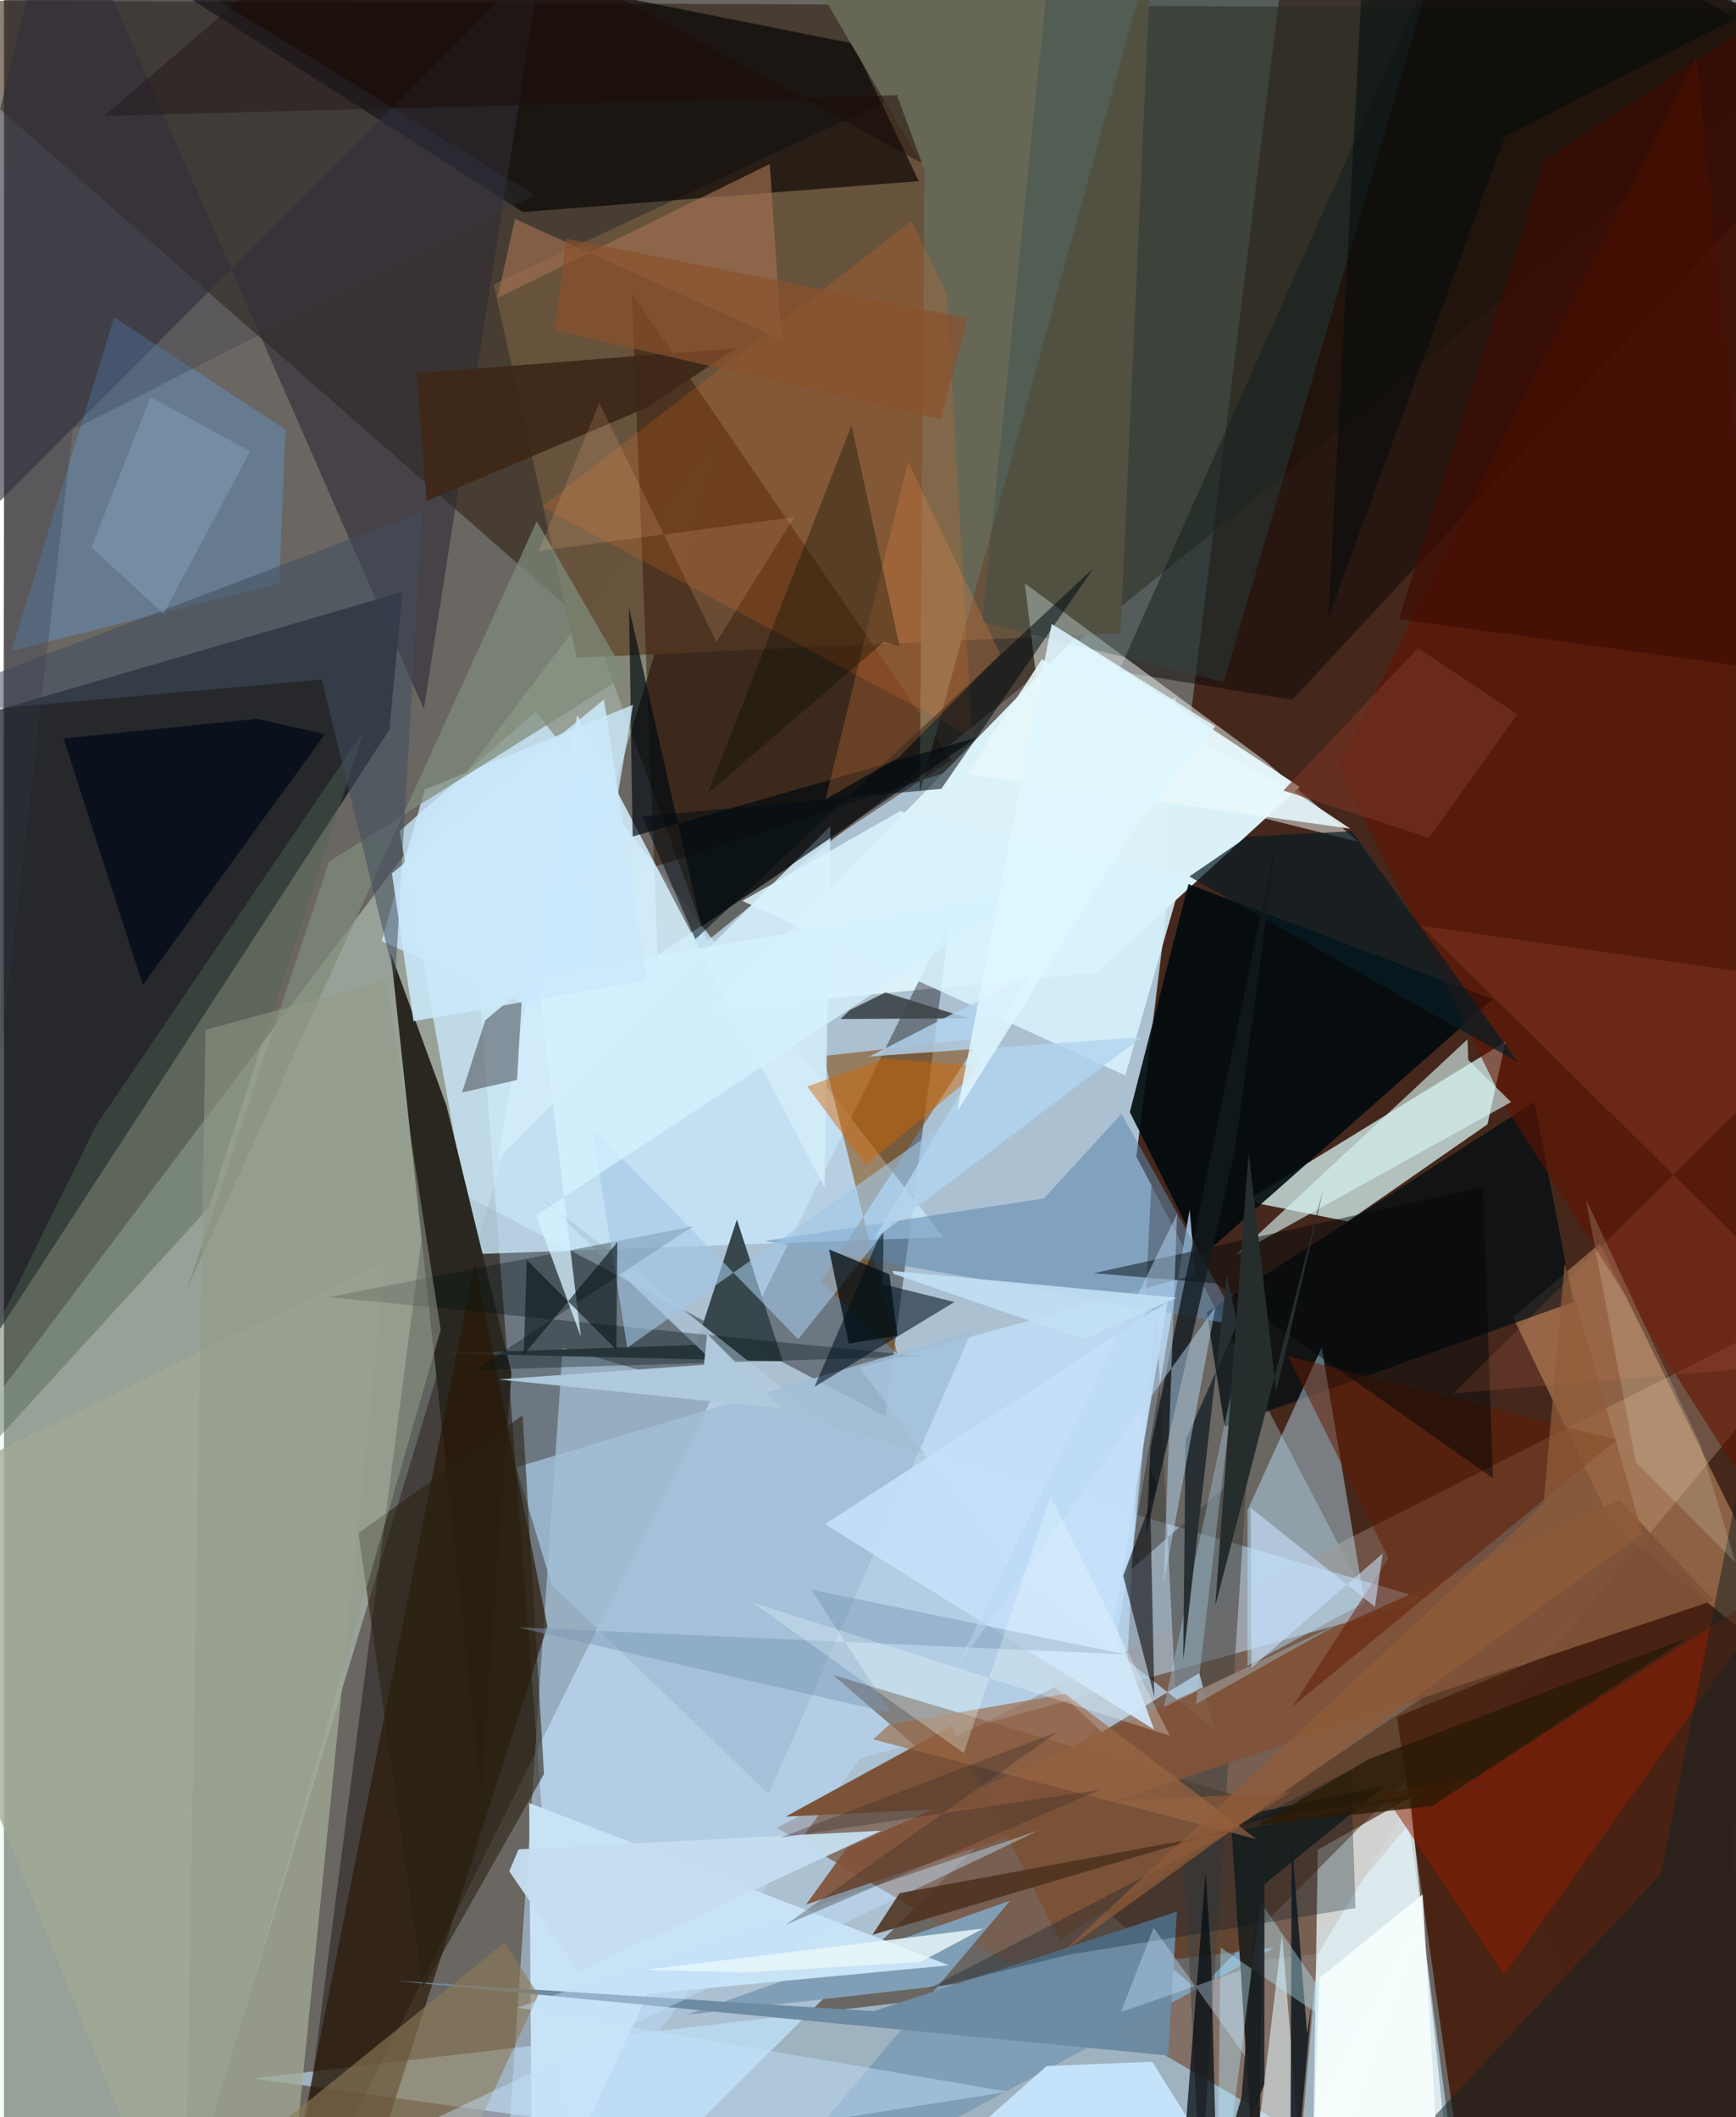 <svg xmlns="http://www.w3.org/2000/svg" width="228" height="278" viewBox="0 0 836 1024"><path fill="#6a6662" d="M0 0h836v1024H0z"/><path fill="#bedbf1" fill-opacity=".773" d="M542.608 821.546L276.246 1086l-48.64-638.51 339.243-109.93z"/><path fill="#45271c" fill-opacity=".992" d="M624.47-62l-76.656 621.318L822.274 1086 898 19.286z"/><path fill="#2a1d0b" fill-opacity=".549" d="M-62 .098l347.672 305.138 54.535 149.873L898 4.454z"/><path fill="#dcf2f9" fill-opacity=".996" d="M518.061 308.645l108.845 72.014-98.413 89.768-185.853 18.038z"/><path fill="#e0fee8" fill-opacity=".392" d="M-62 752.865l408.758-542.661-245.831 814.495L-11.258 1086z"/><path fill="#c2e5fe" fill-opacity=".596" d="M706.448 1086l-585.855-80.73 515.135-60.283 42.976-71.241z"/><path fill="#060000" fill-opacity=".38" d="M426.488 685.059l31.407-241.325L138.773 1086l67.198-516.966z"/><path fill="#070c14" fill-opacity=".682" d="M192.79 286.321L-8.477 345.008-62 735.212 186.453 352.92z"/><path fill="#cae4e1" fill-opacity=".816" d="M650.079 590.774l67.622-46.99 8.73-39.943-125.631 77.05z"/><path fill="#7b5e4d" fill-opacity=".792" d="M636.513 934.094L898 618.99 373.846 883.997l253.96 148.768z"/><path fill="#cae8fb" fill-opacity=".788" d="M257.323 344.102l-65.925 57.887 36.75 204.56 226.271-8.13z"/><path fill="#bad9f4" fill-opacity=".549" d="M688.794 773.746L270.323 651.812 240.626 1086l173.688-235.484z"/><path fill="#67543d" fill-opacity=".992" d="M554.439-10.783L540.162 306.35 277.138 318.1l-40.233-180.518z"/><path fill="#492314" fill-opacity=".988" d="M673.95 830.474L898 738.313 870.522 1086h-160.48z"/><path fill="#29271f" d="M187.158 461.209l43.679 405.144L245.527 664 214.12 534.883z"/><path fill="#040000" fill-opacity=".635" d="M251.03 102.56L-5.36-62l416.028 83.016 31.893 66.613z"/><path fill="#f2fdff" fill-opacity=".725" d="M635.572 894.676l44.664-25.207 22.165 213.973-68.932-51.172z"/><path fill="#010a0e" fill-opacity=".902" d="M573.049 427.613l-28.387 110.268 34.87 69.786 140.652-124.321z"/><path fill="#e1a774" fill-opacity=".459" d="M772.016 601.426l-41.887 35.809 48.173 100.543 101.368 82.414z"/><path fill="#311200" fill-opacity=".467" d="M300.107 472.562l158.26-105.1-154.61-225.656 12.514 321.143z"/><path fill="#38474c" fill-opacity=".996" d="M334.853 650.482l19.706-60.644 22.24 68.606-163.076-3.862z"/><path fill="#000d12" fill-opacity=".741" d="M740.416 532.956L581.915 634.742l8.632 55.239 168.536-60.188z"/><path fill="#809eb6" fill-opacity=".992" d="M345.926 1086l140.83-166.697-156.426 55.155 283.956-32.353z"/><path fill="#4b280e" fill-opacity=".471" d="M609.65 872.526L779.156 759.02 577.757 962.707 401.122 810.163z"/><path fill="#c2dffa" fill-opacity=".78" d="M533.483 820.379l40.119-235.371 2.744 31.349-162.38 45.186z"/><path fill="#834401" fill-opacity=".537" d="M472.297 502.214l-77.08 117.515 36.992 35.244-35.777-144.19z"/><path fill="#bde8ff" fill-opacity=".443" d="M658.26 775.17l-56.672 30.457.008-75.192 35.871-78.775z"/><path fill="#0b0607" fill-opacity=".498" d="M623.253 338.49l-83.947-13.796L711.41-62 898 42.737z"/><path fill="#2e2a34" fill-opacity=".596" d="M-62 302.648L260.199-20.536l-57.074 363.459L25.796-62z"/><path fill="#ecf6f4" fill-opacity=".514" d="M504.479 369.525l-10.59-87.324 115.717 85.412 45.648 39.562z"/><path fill="#2a1804" fill-opacity=".663" d="M141.696 1042.195l86.112-431.536 35.076 175.874L166.577 1086z"/><path fill="#474541" fill-opacity=".588" d="M557.442 635.126l-12.06 123.969 56.22-49.425-22.72 348.9z"/><path fill="#5faefc" fill-opacity=".302" d="M53.337 153.507L3.666 314.8l129.492-32.53 3.002-74.583z"/><path fill="#611401" fill-opacity=".608" d="M726.847 536.09L898 805.203 818.679 27.699 645.498 370.347z"/><path fill="#676756" d="M565.428-62L443.03 383.33l2.305-301.594-75.484-128.682z"/><path fill="#d2edfa" fill-opacity=".878" d="M277.358 345.934L397.029 574.45l2.808-174.928L238.97 560.576z"/><path fill="#c8e3f5" fill-opacity=".988" d="M457.184 950.554l-145.782 13.765-55.832 120.02-1.494-212.292z"/><path fill="#000a11" fill-opacity=".675" d="M470.318 356.876l-132.929 91.332-35.004-154.323 1.76 110.706z"/><path fill="#b5ccdf" fill-opacity=".839" d="M578.267 809.205l7.091 26.974-326.136-257.486L531.12 837.727z"/><path fill="#815439" fill-opacity=".922" d="M827.122 774.111L388.019 921.18l19.868-27.507 373.617-168.14z"/><path fill="#e96a20" fill-opacity=".208" d="M439.034 106.899l-179.01 138.198L468.52 356.565l-12.384-214.3z"/><path fill="#d9f6f3" fill-opacity=".627" d="M729.119 533.045L596.233 606.82l111.802-104.15.351 9.913z"/><path fill="#a2aa97" fill-opacity=".761" d="M-62 731.037l143.092 353.47 58.895-33.806 44.317-440.97z"/><path fill="#001212" fill-opacity=".329" d="M333.107 593.22L157.18 627.34l287.142 28.672-216.218 6.556z"/><path fill="#5c88af" fill-opacity=".525" d="M368.064 600.226l135.008-20.577 37.573-40.915 57.315 102.46z"/><path fill="#d8f3fd" fill-opacity=".878" d="M357.228 435.755l76.303-43.452 136.501 31.855-27.55 95.98z"/><path fill="#a0bed6" fill-opacity=".824" d="M247.858 709.644l220.305-65.841-98.297 223.955L264.93 766.453z"/><path fill="#941c00" fill-opacity=".502" d="M725.672 955.145l-58.295-87.712 43.979-7.125 151.792-97.536z"/><path fill="#00101f" fill-opacity=".561" d="M459.83 629.743l-34.67-8.645.426-27.822-33.472 77.476z"/><path fill="#242320" fill-opacity=".992" d="M608.875 912.11l-1.97 173.89-13.393-206.79 75.01-15.67z"/><path fill="#3b3c41" fill-opacity=".494" d="M248.223 522.34l-26.617 6.052 11.238-34.92 17.942-14.933z"/><path fill="#a3c8e7" fill-opacity=".592" d="M384.194 647.74l-99.69-102.509 17.015 106.61 183.503-129.597z"/><path fill="#284c4c" fill-opacity=".329" d="M473.262 300.778l116.813 29.064L704.605-60.88 510.272-62z"/><path fill="#c6e5fc" fill-opacity=".969" d="M504.428 999.288l51.097-2.104L610.937 1086l-163.712-36.141z"/><path fill="#030e13" fill-opacity=".553" d="M527.091 274.79L453.48 381.53l-144.827 13.33 25.839 59.4z"/><path fill="#a17152" fill-opacity=".651" d="M370.472 79.323l5.667 85.037-128.937-58.482-8.418 38.214z"/><path fill="#621c02" fill-opacity=".522" d="M621.003 655.829l48.794 97.772-46.537 71.885 156.951-129.192z"/><path fill="#795237" fill-opacity=".988" d="M458.235 834.878l52.64 103.568 111.423-71.536-244.18 11.729z"/><path fill="#6c8ba2" fill-opacity=".98" d="M189.56 958.052l373.626 36.142 4.258-69.637-146.68 48.184z"/><path fill="#3e2819" fill-opacity=".953" d="M354.066 168.455l-42.773 28.609-106.81 45.235-4.824-61.784z"/><path fill="#020a10" fill-opacity=".725" d="M581.317 905.546l2.72 42.269L587.463 1086h-20.25z"/><path fill="#cce8fc" fill-opacity=".8" d="M182.685 455.205l95.254 41.651 26.376-155.963-100.733 40.955z"/><path fill="#e4f7fe" fill-opacity=".565" d="M684.968 929.32L630.565 1086l-12.251-150.633-17.822 149.28z"/><path fill="#151c22" fill-opacity=".898" d="M630.43 983.71l-7.428-92.935-.8 195.225 10.502-117.576z"/><path fill="#142423" fill-opacity=".518" d="M801.59 906.33L633.731 1086H898l-55.682-383.93z"/><path fill="#506353" fill-opacity=".443" d="M44.512 544.475L-62 760.47 99.024 584.117l75.107-230.64z"/><path fill="#060505" fill-opacity=".573" d="M556.534 820.661l-2.375-110.642 3.82 8.128-16.52 43.984z"/><path fill="#8d7958" fill-opacity=".62" d="M258.546 964.72l-47.787 103.163-122.542-3.919 153.876-124.363z"/><path fill="#7f8b7b" fill-opacity=".733" d="M88.475 623.74l68.84-207.078 143.66-90.01-43.228-74.522z"/><path fill="#061b24" fill-opacity=".702" d="M732.359 513.733l-80.353-111.707-50.512 2.687-28.033 19.204z"/><path fill="#3f474b" fill-opacity=".929" d="M409.243 488.502l17.169-8.464 40.111 12.475-61.827.35z"/><path fill="#050d1b" fill-opacity=".855" d="M67.154 476.32l88.14-121.222-33.152-7.428-93.328 9.496z"/><path fill="#c5e0f9" fill-opacity=".906" d="M397.174 737.156l159.225 99.365-19.42-52.554 25.9-154.25z"/><path fill="#c4e1fc" fill-opacity=".439" d="M248.414 970.983l237.217 40.699-373.36 59.058 388.256-185.413z"/><path fill="#282112" fill-opacity=".576" d="M171.519 741.546l79.374-56.977 10.38 173.445-58.577 103.472z"/><path fill="#404e5f" fill-opacity=".533" d="M189.253 474.098l13.064-226.557L-62 347.873l215.748-19.193z"/><path fill="#4e331e" fill-opacity=".878" d="M433.275 915.66l289.57-53.597-111.09 17.01-191.62 56.744z"/><path fill="#aad3e8" fill-opacity=".361" d="M647.001 784.622l-85.87 41.076 33.942-158.316-18.414 156.781z"/><path fill="#030e13" fill-opacity=".761" d="M432.255 646.018l-23.567 3.82-9.55-45.542 29.187 12.05z"/><path fill="#aecadb" fill-opacity=".996" d="M239.315 667.181l99.327-7.088 1.53-14.956 36.11 36.134z"/><path fill="#c4def0" fill-opacity=".957" d="M248.945 894.476l175.487-9.027-146.714 68.279-33.264-48.646z"/><path fill="#d5f1fe" fill-opacity=".769" d="M257.488 587.851L495.82 430.938 258.169 472.4l20.92 174.135z"/><path fill="#061315" fill-opacity=".6" d="M252.918 609.392l-1.444 45.805 45.257-54.352-.459 51.968z"/><path fill="#000607" fill-opacity=".471" d="M715.45 574.106l-188.213 41.702 59.146 4.94L720.38 714.98z"/><path fill="#baeeff" fill-opacity=".384" d="M607.793 919.742L586.711 1086l1.831-144.083 64.552 44.144z"/><path fill="#e7f7fa" fill-opacity=".894" d="M625.83 383.827l25.51 16.998-185.495-26.26 36.259-55.724z"/><path fill="#f88d47" fill-opacity=".235" d="M437.365 223.379l44.678 92.988-48.978 49.73-35.594 20.529z"/><path fill="#030902" fill-opacity=".322" d="M340.482 383.796l85.164-73.336 7.616 1.997-23.209-106.76z"/><path fill="#262d2d" d="M638.254 575.14l-22.738 97.951-13.375-115.68-16.149 219.35z"/><path fill="#f1845a" fill-opacity=".133" d="M898 478.26L701.357 673.942 898 657.367 685.526 447.705z"/><path fill="#001723" fill-opacity=".29" d="M651.622 855.826l2.215 67.047-138.424 22.472-68.863 16.82z"/><path fill="#3f0c00" fill-opacity=".659" d="M898 330.003l-223.216-30.568 70.918-222.343L898-22.65z"/><path fill="#d26600" fill-opacity=".463" d="M426.452 511.972l-37.845 13.512 28.278 38.019 57.242-47.644z"/><path fill="#282f32" d="M591.598 616.993l5.12 23.24-25.083 56.278-1.148 106.528z"/><path fill="#b3d4ef" fill-opacity=".812" d="M496.568 471.061l-75.839 128.48 129.739-97.905-131.752 9.358z"/><path fill="#121a1f" fill-opacity=".8" d="M616.128 403.157l-61.391 296.672-2.214 42.655 42.98-186.01z"/><path fill="#7895b3" fill-opacity=".451" d="M542.637 800.206l-294.223-13.154 180.88 41.51-38.807-59.725z"/><path fill="#b8d8f5" fill-opacity=".486" d="M560.999 766.027l25.122-133.935-125.8 175.264L567.53 587.11z"/><path fill="#e5ebcb" fill-opacity=".192" d="M789.415 707.067l-24.177-127.223 55.358 118.617 17.032 57.223z"/><path fill="#c9e2ff" fill-opacity=".576" d="M663.236 777.191l3.765-25.86-63.486 55.291-.393-77.36z"/><path fill="#2a1a03" fill-opacity=".78" d="M690.97 873.485l123.36-81.305-153.89 58.584-54.146 32.046z"/><path fill="#9c6846" fill-opacity=".647" d="M513.38 819.243L428.224 834.2l-7.794 7.085 185.526 48.252z"/><path fill="#e7f7f9" fill-opacity=".839" d="M473.748 932.735l-30.42 16.223-84.995 5.073-47.738-1.312z"/><path fill="#000a0d" fill-opacity=".502" d="M898-21.936l-171.887 88-85.416 232.76 17.79-335.498z"/><path fill="#1b0906" fill-opacity=".475" d="M444.167 78.96L186.24-62 48.541 56.07l383.484-10.04z"/><path fill="#949b88" fill-opacity=".545" d="M97.52 498.153l-9.734 574.534L211.28 643.212l-26.3-169.122z"/><path fill="#ffc497" fill-opacity=".165" d="M382.26 250.137l-37.579 60.353-56.674-115.561-29.35 71.58z"/><path fill="#c1dff5" fill-opacity=".894" d="M567.266 627.674l-44.768 20.123-92.011-31.606-.648-1.505z"/><path fill="#733222" fill-opacity=".659" d="M618.996 382.355l70.447 22.86 42.702-59.691-48.083-32.102z"/><path fill="#dff6fe" fill-opacity=".855" d="M461.11 537.625l84.287-134.519 40.617-51.846-79.172-49.492z"/><path fill="#362a29" fill-opacity=".333" d="M530.228 865.655l-154.902 23.222 134.587-51.32-131.799 93.463z"/><path fill="#191e22" fill-opacity=".867" d="M598.737 1014.165l11.148-141.728-.132 135.559L578.245 1086z"/><path fill="#cae7ff" fill-opacity=".357" d="M540.377 973.178l58.026-20.292 2.037 41.671-44.262-62.184z"/><path fill="#8a502c" fill-opacity=".686" d="M466.13 153.915l-194.184-38.466-5.406 44.247 186.486 43.137z"/><path fill="#cbe8fb" fill-opacity=".863" d="M311.105 474.11l-20.85-135.803-102.55 84.106 10.41 71.534z"/><path fill="azure" fill-opacity=".275" d="M464.348 847.956l41.918-124.16 57.689 115.687L362.3 775.12z"/><path fill="#353948" fill-opacity=".294" d="M2.221-62L-1.57 509.21l34.836-301.27L256.717 94.309z"/><path fill="#915c3a" fill-opacity=".718" d="M792.718 741.714l-281.28 203.12 233.357-217.32L755.027 611.1z"/><path fill="#88a3bb" fill-opacity=".451" d="M119.117 218.302l-48.215-26.25-28.556 72.674 34.826 32.07z"/><path fill="#f7fdfd" fill-opacity=".898" d="M696.03 1086h-64.272l4.669-129.284 49.89-40.408z"/></svg>